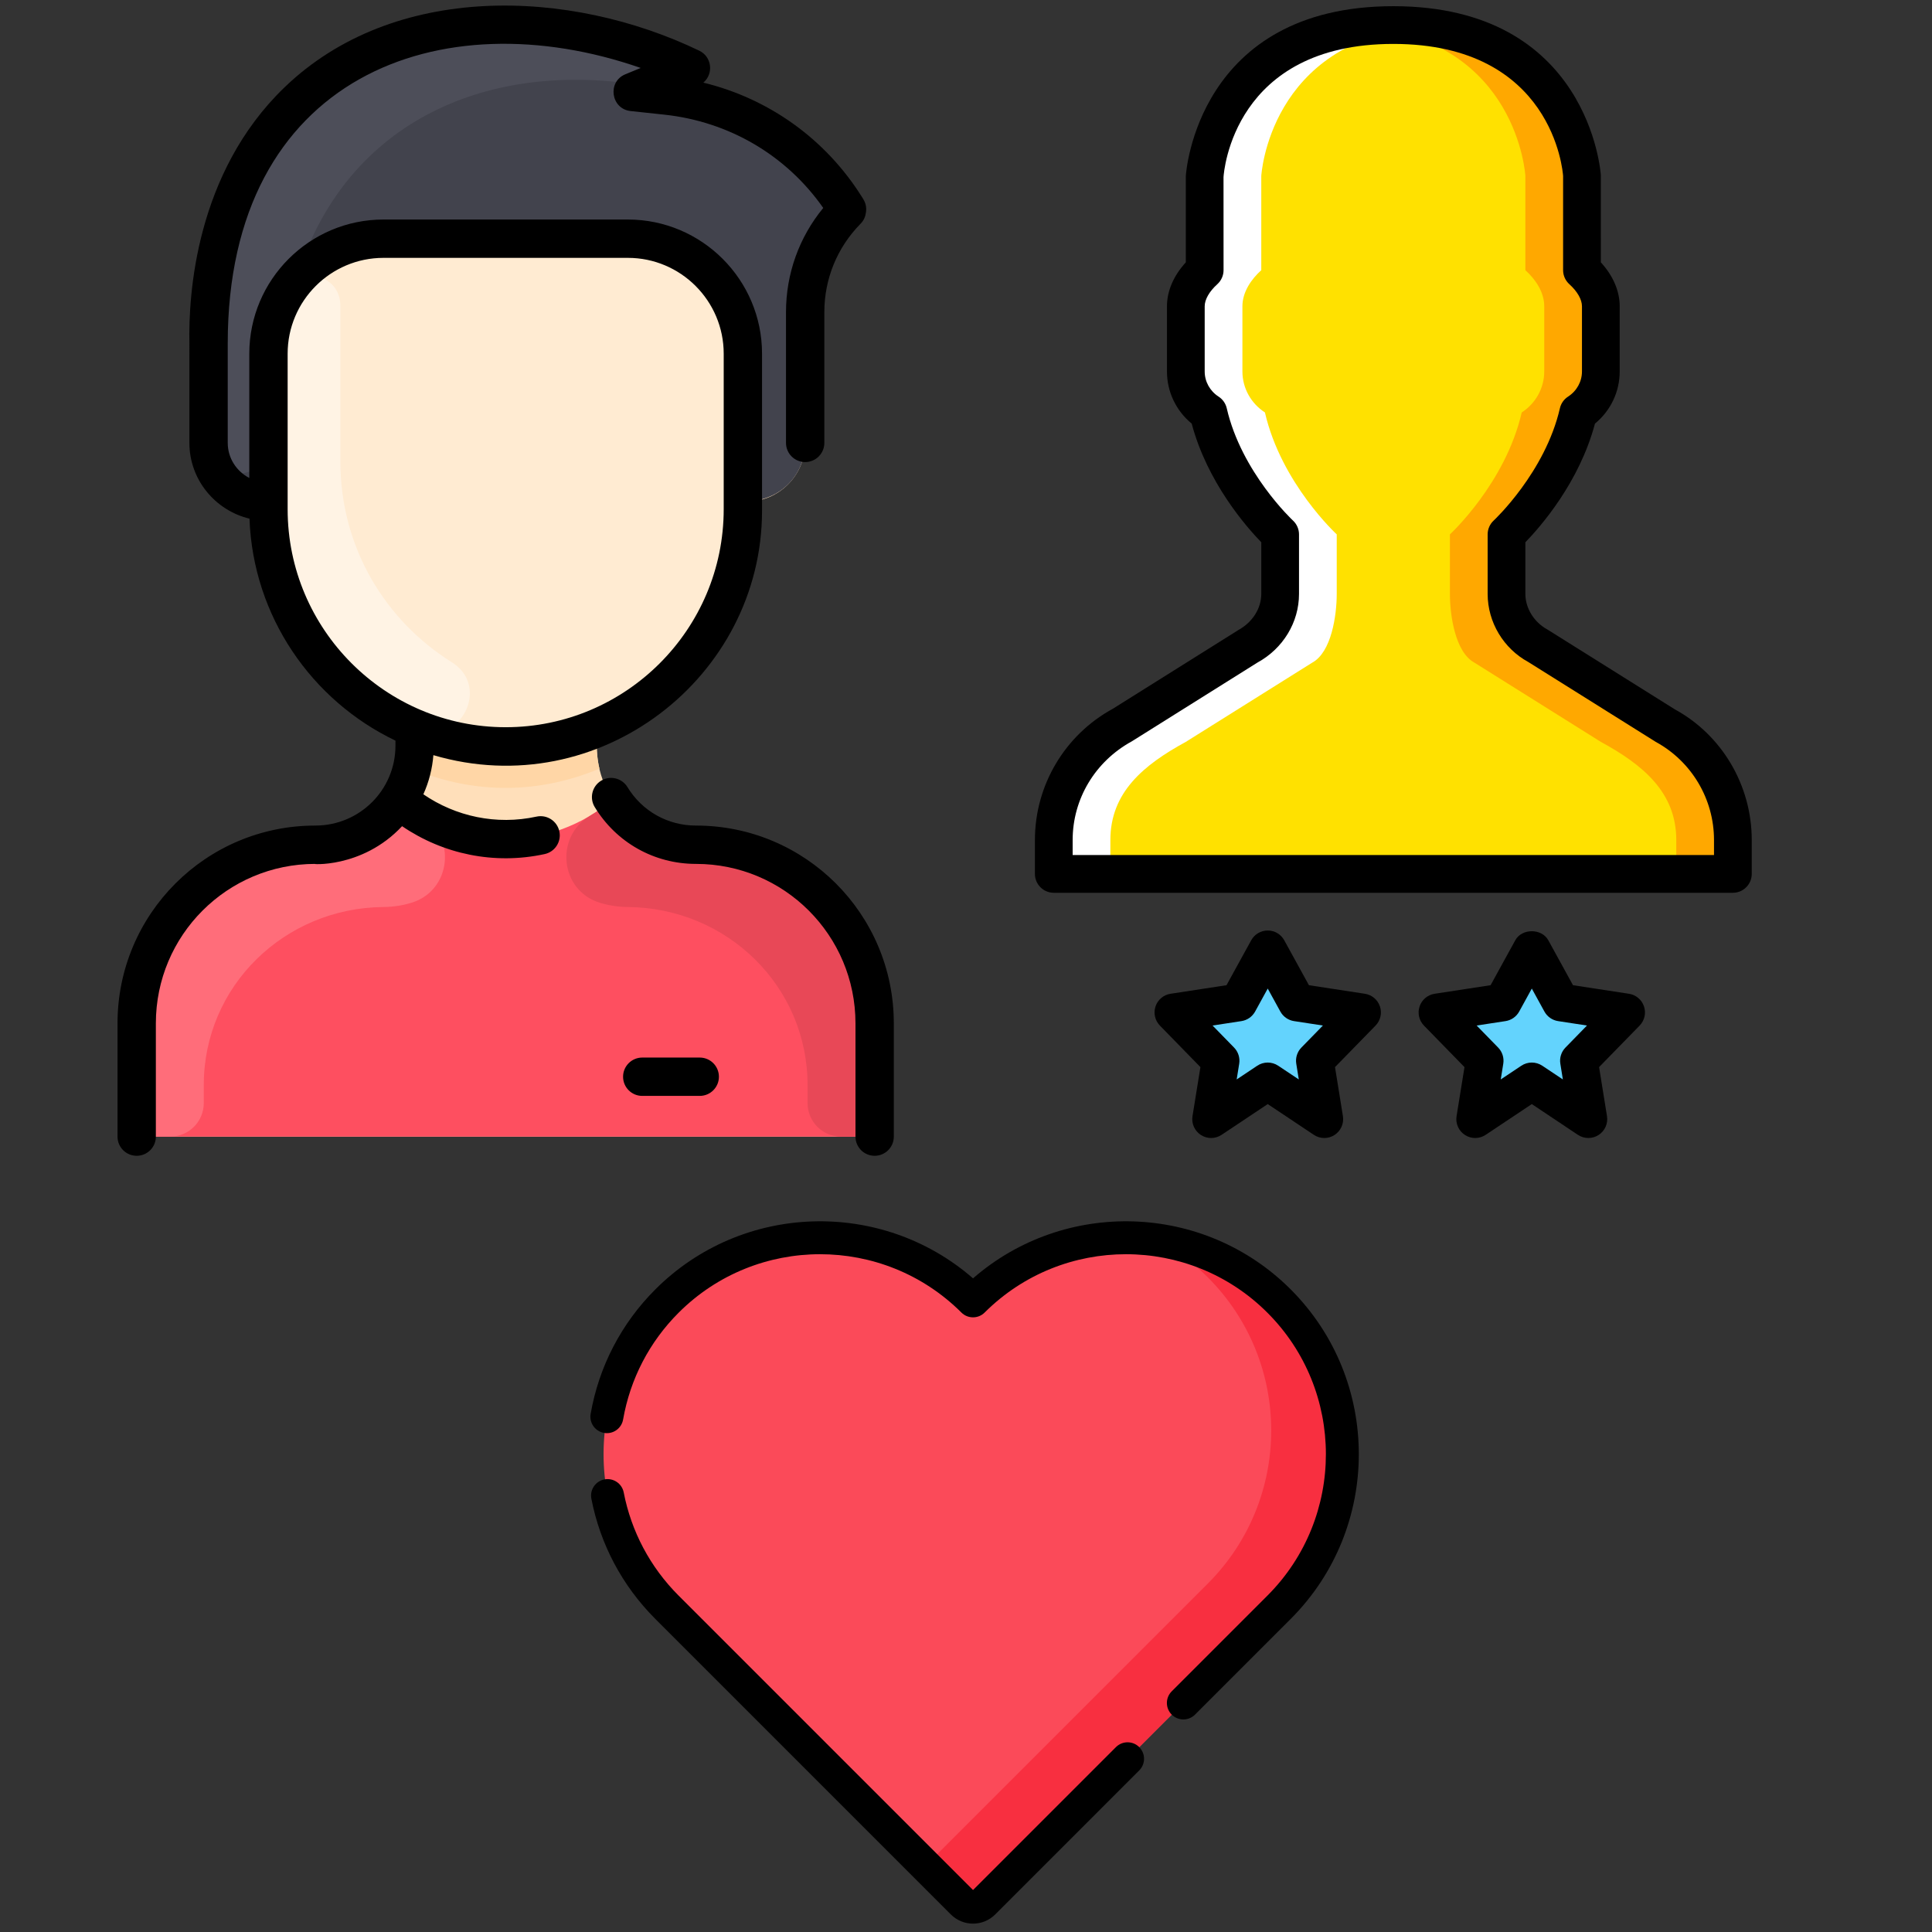 <?xml version="1.0" encoding="UTF-8" standalone="no"?>
<svg
   xmlns:dc="http://purl.org/dc/elements/1.1/"
   xmlns:cc="http://creativecommons.org/ns#"
   xmlns:rdf="http://www.w3.org/1999/02/22-rdf-syntax-ns#"
   xmlns:svg="http://www.w3.org/2000/svg"
   xmlns="http://www.w3.org/2000/svg"
   xmlns:sodipodi="http://sodipodi.sourceforge.net/DTD/sodipodi-0.dtd"
   xmlns:inkscape="http://www.inkscape.org/namespaces/inkscape"
   sodipodi:docname="01.svg"
   inkscape:version="1.0 (4035a4fb49, 2020-05-01)"
   id="svg8"
   version="1.1"
   viewBox="0 0 135.467 135.467"
   height="512"
   width="512">
  <rect x="0" y="0" width="135.467" height="135.467" fill="#333333" stroke="none"/>
  <defs
     id="defs2" />
  <sodipodi:namedview
     inkscape:window-maximized="1"
     inkscape:window-y="-9"
     inkscape:window-x="-9"
     inkscape:window-height="1001"
     inkscape:window-width="1920"
     units="px"
     showgrid="false"
     inkscape:document-rotation="0"
     inkscape:current-layer="layer1"
     inkscape:document-units="mm"
     inkscape:cy="261.67127"
     inkscape:cx="247.85714"
     inkscape:zoom="0.98994949"
     inkscape:pageshadow="2"
     inkscape:pageopacity="0.0"
     borderopacity="1.0"
     bordercolor="#666666"
     pagecolor="#ffffff"
     id="base" />
  <g
     id="layer1"
     inkscape:groupmode="layer"
     inkscape:label="Layer 1">
    <g
       transform="matrix(0.168,0,0,0.168,-4.869,0.391)"
       id="g897">
      <path
         d="m 394.032,424.803 v 39.26 c 0,4.42 -3.58,8 -8,8 h -292 c -4.42,0 -8,-3.58 -8,-8 v -39.26 c 0,-41.19 33.39,-74.56 74.59,-74.57 14.56,-0.01 27.38,-7.5 34.76,-18.86 7.414,-11.394 6.65,-21.302 6.65,-29.31 l 0.15,-0.37 c -35.9,-14.86 -61.15,-50.23 -61.15,-91.5 v -3.13 c -14.255,0 -25,-11.265 -25,-24.54 v -41.56 c -0.32,-14.47 0.34,-65.5 37.2,-101.03 42.86,-41.31 110.78,-37.93 159.98,-15.83 1.6,0.72 1.55,3.01 -0.07,3.68 l -12.83,5.28 c -1.92,0.79 -1.51,3.62 0.55,3.84 l 6.23,0.67 c 29.83,3.19 57.54,19.39 74.72,46.35 0.46,0.73 0.33,1.84 -0.26,2.47 -10.6,11.21 -16.52,26.09 -16.52,41.56 v 54.57 c 0,13.55 -10.99,24.54 -24.54,24.54 h -1.46 v 3.13 c 0,41.27 -25.25,76.64 -61.15,91.5 l 0.15,0.37 c 0,7.777 -0.827,17.82 6.65,29.31 7.38,11.36 20.2,18.85 34.76,18.86 41.2,0.01 74.59,33.38 74.59,74.57 z"
         fill="#ffdfba"
         id="path860" />
      <path
         d="m 394.032,424.803 v 39.26 c 0,4.418 -3.582,8 -8,8 h -292 c -4.418,0 -8,-3.582 -8,-8 v -39.26 c 0,-41.19 33.395,-74.555 74.585,-74.57 14.564,-0.005 27.387,-7.504 34.765,-18.86 25.754,22.002 63.531,22.015 89.3,0 7.377,11.356 20.201,18.855 34.765,18.86 41.19,0.015 74.585,33.38 74.585,74.57 z"
         fill="#fe4f60"
         id="path862" />
      <path
         d="m 381.807,83.928 c 0.464,0.729 0.334,1.833 -0.259,2.461 -10.597,11.218 -16.517,26.093 -16.517,41.564 v 54.57 c 0,12.388 -9.333,24.54 -26,24.54 v -61.77 c 0,-26.51 -21.49,-48 -48,-48 h -102 c -26.51,0 -48,21.49 -48,48 v 61.77 c -14.255,0 -25,-11.265 -25,-24.54 v -41.56 c -0.32,-14.47 0.34,-65.5 37.2,-101.03 42.858,-41.311 110.784,-37.929 159.977,-15.827 1.601,0.719 1.558,3.01 -0.065,3.678 l -12.831,5.282 c -1.918,0.79 -1.514,3.617 0.548,3.838 l 6.232,0.669 c 29.834,3.187 57.537,19.387 74.715,46.355 z"
         fill="#42434d"
         id="path864" />
      <path
         d="m 339.032,210.193 c 0,54.696 -44.348,99 -99,99 -51.492,0 -99,-40.031 -99,-102.13 v -61.77 c 0,-26.51 21.49,-48 48,-48 h 102 c 26.51,0 48,21.49 48,48 z"
         fill="#ffebd2"
         id="path866" />
      <path
         d="m 217.616,274.121 c 16.277,10.183 3.442,35.156 -14.376,28.004 -36.634,-14.704 -62.208,-50.404 -62.208,-91.932 v -64.9 c 0,-10.084 3.11,-19.442 8.423,-27.168 6.514,-9.473 21.577,-5.288 21.577,7.168 v 64.9 c 0,36.51 19.192,66.79 46.584,83.928 z"
         fill="#fff3e4"
         id="path868" />
      <path
         d="m 279.162,318.483 c -24.637,10.313 -51.712,11.113 -78.26,0 1.356,-5.626 1.13,-9.27 1.13,-16.42 l 0.15,-0.37 c 24.082,9.996 51.571,10.016 75.7,0 l 0.15,0.37 c 0,7.153 -0.226,10.796 1.13,16.42 z"
         fill="#ffd6a6"
         id="path870" />
      <path
         d="m 200.913,374.39 c -3.698,1.163 -7.664,1.804 -11.916,1.841 -41.296,0.364 -74.966,33.017 -74.966,74.315 v 7.517 c 0,7.732 -6.268,14 -14,14 h -6 c -4.418,0 -8,-3.582 -8,-8 v -39.26 c 0,-41.191 33.395,-74.555 74.585,-74.57 14.564,-0.005 27.387,-7.504 34.765,-18.86 2.974,2.54 6.158,4.823 9.512,6.822 14.753,8.791 12.402,31.044 -3.98,36.195 z"
         fill="#ff6d7a"
         id="path872" />
      <path
         d="m 279.15,374.39 c 3.698,1.163 7.664,1.804 11.916,1.841 41.296,0.364 74.966,33.017 74.966,74.315 v 7.517 c 0,7.732 6.268,14 14,14 h 6 c 4.418,0 8,-3.582 8,-8 v -39.26 c 0,-41.191 -33.395,-74.555 -74.585,-74.57 -14.564,-0.005 -27.387,-7.504 -34.765,-18.86 -2.974,2.54 -6.158,4.823 -9.512,6.822 -14.753,8.791 -12.402,31.044 3.98,36.195 z"
         fill="#e84857"
         id="path874" />
      <path
         d="m 313.142,27.783 c -11.758,4.839 -13.434,5.906 -17.508,5.274 C 229.96,22.877 172.34,50.05 152.772,113.843 v 0.01 c -7.32,8.42 -11.74,19.42 -11.74,31.44 v 37.523 c 0,16.188 -25,17.315 -25,-0.293 v -41.56 c -0.32,-14.47 0.34,-65.5 37.2,-101.03 42.86,-41.31 110.78,-37.93 159.98,-15.83 1.6,0.72 1.55,3.01 -0.07,3.68 z"
         fill="#4d4e59"
         id="path876" />
      <path
         d="m 402.032,424.806 v 47.257 c 0,4.418 -3.582,8 -8,8 -4.418,0 -8,-3.582 -8,-8 v -47.257 c 0,-36.795 -29.775,-66.572 -66.573,-66.571 -17.411,0 -33.208,-8.87 -42.259,-23.728 -2.298,-3.773 -1.103,-8.696 2.671,-10.994 3.773,-2.299 8.695,-1.103 10.994,2.671 6.122,10.051 16.811,16.051 28.594,16.051 45.637,-0.002 82.573,36.93 82.573,82.571 z M 262.426,344.613 c 0.941,4.317 -1.796,8.579 -6.113,9.52 -21.054,4.587 -42.467,-0.005 -59.516,-11.642 -16.878,18.087 -39.176,15.744 -36.191,15.744 -36.795,-0.001 -66.573,29.773 -66.573,66.571 v 47.257 c 0,4.418 -3.582,8 -8,8 -4.418,0 -8,-3.582 -8,-8 v -47.257 c 0,-45.636 36.929,-82.571 82.571,-82.571 18.462,0 33.429,-14.875 33.429,-33.342 v -2.107 c -34.919,-16.697 -59.429,-51.784 -60.923,-92.643 -14.37,-3.455 -25.077,-16.317 -25.077,-31.62 V 141.05 c -0.437,-20.3 2.577,-71.143 39.648,-106.877 45.775,-44.126 119.183,-41.323 173.161,-15.338 5.261,2.535 6.06,9.643 1.691,13.324 27.345,6.67 50.925,23.48 66.074,47.538 0.782,1.239 2.214,3.184 1.84,6.287 -0.232,1.931 -0.807,3.565 -2.295,5.075 -9.75,9.888 -15.119,22.991 -15.119,36.896 v 54.57 c 0,4.418 -3.582,8 -8,8 -4.418,0 -8,-3.582 -8,-8 v -54.57 c 0,-16.037 5.479,-31.259 15.542,-43.487 C 357.237,62.532 333.307,48.424 306.243,45.526 L 292.182,44.02 c -8.222,-0.88 -9.835,-12.207 -2.194,-15.352 l 6.395,-2.633 C 213.097,-3 124.032,29.261 124.032,140.963 v 41.56 c 0,6.348 3.656,11.865 9,14.636 v -51.863 c 0,-30.878 25.122,-56 56,-56 h 102 c 30.878,0 56,25.12 56,55.997 v 65.503 c 0,69.574 -67.988,122.42 -137.17,102.053 -0.45,5.708 -1.871,11.216 -4.186,16.336 13.458,9.242 30.453,12.97 47.23,9.314 4.317,-0.94 8.579,1.797 9.52,6.114 z m -22.394,-43.425 c 50.178,0 91,-40.822 91,-91 v -64.895 c 0,-22.054 -17.944,-39.997 -40,-39.997 h -102 c -22.056,0 -40,17.944 -40,40 v 64.892 c 0,50.178 40.822,91 91,91 z m 81,137.875 h -24 c -4.418,0 -8,3.582 -8,8 0,4.418 3.582,8 8,8 h 24 c 4.418,0 8,-3.582 8,-8 0,-4.418 -3.582,-8 -8,-8 z"
         id="path878" />
    </g>
    <g
       transform="matrix(0.155,0,0,0.155,58.017,0.434)"
       id="g985">
      <g
         id="g1005">
        <g
           id="g993">
          <path
             style="fill:#ffe100"
             d="m 409.598,392.533 v -15.334 c 0,-21.632 -11.819,-41.532 -30.805,-51.891 l -57.216,-35.866 c -8.627,-4.702 -14.379,-13.747 -14.379,-23.569 v -26.94 c 0,0 25.114,-23.074 32.478,-55.151 6.101,-3.942 10.189,-10.778 10.189,-18.543 v -29.483 c 0,-6.485 -4.045,-12.279 -8.533,-16.333 V 76.8 c 0,0 -3.738,-68.267 -85.333,-68.267 -81.595,0 -85.335,68.267 -85.335,68.267 v 42.624 c -4.489,4.053 -8.533,9.847 -8.533,16.333 v 29.483 c 0,7.765 4.087,14.601 10.189,18.543 7.364,32.077 32.478,55.151 32.478,55.151 v 26.94 c 0,9.822 -5.751,18.867 -14.379,23.569 l -57.216,35.866 c -18.987,10.359 -30.805,30.259 -30.805,51.891 v 15.334 h 307.2 z"
             id="path896" />
          <path
             style="fill:#ffa800"
             d="M 378.792,325.306 321.576,289.44 c -8.627,-4.702 -14.379,-13.747 -14.379,-23.569 v -26.94 c 0,0 25.114,-23.074 32.478,-55.151 6.101,-3.942 10.189,-10.778 10.189,-18.543 v -29.483 c 0,-6.485 -4.045,-12.279 -8.533,-16.333 V 76.798 c 0,0 -3.729,-68.267 -85.333,-68.267 -4.531,0 -8.738,0.282 -12.8,0.683 69.12,6.767 72.533,67.584 72.533,67.584 v 42.624 c 4.489,4.053 8.533,9.847 8.533,16.333 v 29.483 c 0,7.765 -4.087,14.601 -10.189,18.543 -7.364,32.077 -32.478,55.151 -32.478,55.151 v 26.94 c 0,9.822 2.432,26.359 11.051,31.07 l 57.216,35.857 c 18.987,10.359 34.133,22.767 34.133,44.399 v 15.334 h 25.6 v -15.334 c 0.001,-21.633 -11.818,-41.532 -30.805,-51.892"
             id="path898" />
          <path
             style="fill:#ffffff"
             d="m 133.203,325.306 57.216,-35.866 c 8.627,-4.702 14.379,-13.747 14.379,-23.569 v -26.94 c 0,0 -25.114,-23.074 -32.478,-55.151 -6.101,-3.942 -10.189,-10.778 -10.189,-18.543 v -29.483 c 0,-6.485 4.045,-12.279 8.533,-16.333 V 76.798 c 0,0 3.729,-68.267 85.333,-68.267 4.531,0 8.738,0.282 12.8,0.683 -69.12,6.767 -72.533,67.584 -72.533,67.584 v 42.624 c -4.489,4.053 -8.533,9.847 -8.533,16.333 v 29.483 c 0,7.765 4.087,14.601 10.189,18.543 7.364,32.077 32.478,55.151 32.478,55.151 v 26.94 c 0,9.822 -2.432,26.359 -11.051,31.07 l -57.216,35.857 c -18.987,10.359 -34.133,22.767 -34.133,44.399 v 15.334 h -25.6 v -15.334 c -10e-4,-21.633 11.818,-41.532 30.805,-51.892"
             id="path900" />
          <path
             id="path910"
             d="m 110.931,384 h 290.133 v -6.801 c 0,-18.517 -10.103,-35.533 -26.359,-44.399 l -57.66,-36.13 c -11.17,-6.067 -18.381,-17.971 -18.381,-30.797 v -26.94 c 0,-2.381 1.007,-4.659 2.748,-6.272 0.239,-0.213 23.287,-21.803 29.943,-50.79 0.495,-2.159 1.818,-4.053 3.695,-5.257 3.934,-2.543 6.281,-6.793 6.281,-11.375 v -29.483 c 0,-3.072 -2.082,-6.716 -5.717,-10.001 -1.792,-1.621 -2.816,-3.925 -2.816,-6.332 V 76.8 c -0.137,-1.963 -4.582,-59.733 -76.8,-59.733 -72.218,0 -76.663,57.771 -76.817,60.237 l 0.017,42.121 c 0,2.406 -1.024,4.71 -2.816,6.332 -3.635,3.285 -5.717,6.929 -5.717,10.001 v 29.483 c 0,4.582 2.347,8.832 6.281,11.375 1.877,1.203 3.2,3.098 3.695,5.257 6.656,28.988 29.705,50.577 29.943,50.79 1.741,1.613 2.748,3.891 2.748,6.272 v 26.94 c 0,12.826 -7.211,24.73 -18.825,31.061 l -56.772,35.601 c -16.7,9.131 -26.803,26.146 -26.803,44.663 v 6.8 z m 298.667,17.067 h -307.2 c -4.71,0 -8.533,-3.823 -8.533,-8.533 V 377.2 c 0,-24.764 13.508,-47.522 35.251,-59.383 l 56.772,-35.601 c 6.477,-3.558 10.377,-9.865 10.377,-16.341 V 242.5 c -6.852,-7.057 -24.422,-27.11 -31.479,-53.675 -7.066,-5.803 -11.187,-14.387 -11.187,-23.586 v -29.483 c 0,-6.912 3.004,-13.858 8.533,-19.883 V 76.8 C 162.183,75.571 167.346,0 255.999,0 c 88.653,0 93.815,75.571 93.858,76.331 l 0.009,39.543 c 5.53,6.025 8.533,12.971 8.533,19.883 v 29.483 c 0,9.199 -4.122,17.783 -11.187,23.586 -7.057,26.564 -24.627,46.618 -31.479,53.675 v 23.373 c 0,6.477 3.9,12.783 9.933,16.077 l 57.66,36.13 c 21.299,11.597 34.807,34.355 34.807,59.119 v 15.334 c -0.002,4.71 -3.825,8.533 -8.535,8.533 z" />
        </g>
        <g
           id="g982"
           transform="translate(62.642)">
          <polygon
             id="polygon902"
             points="149.722,450.679 179.204,455.185 157.871,477.056 162.129,503.467 136.538,486.4 110.929,503.467 115.204,477.056 93.871,455.185 123.354,450.679 136.538,426.667 "
             style="fill:#63d3fd" />
          <polygon
             id="polygon904"
             points="269.181,450.679 298.664,455.185 277.331,477.056 281.589,503.467 255.997,486.4 230.389,503.467 234.664,477.056 213.331,455.185 242.813,450.679 255.997,426.667 "
             style="fill:#63d3fd" />
          <path
             id="path912"
             d="m 136.539,477.867 c 1.647,0 3.302,0.478 4.736,1.434 l 9.318,6.212 -1.143,-7.108 c -0.435,-2.671 0.427,-5.376 2.313,-7.313 l 9.737,-9.975 -13.065,-1.997 c -2.628,-0.401 -4.915,-2.005 -6.195,-4.335 l -5.7,-10.385 -5.709,10.394 c -1.28,2.321 -3.567,3.925 -6.195,4.326 l -13.056,1.997 9.737,9.975 c 1.886,1.937 2.748,4.651 2.313,7.322 l -1.143,7.1 9.318,-6.212 c 1.432,-0.957 3.087,-1.435 4.734,-1.435 M 162.131,512 c -1.647,0 -3.302,-0.478 -4.736,-1.434 l -20.855,-13.909 -20.873,13.909 c -2.825,1.886 -6.494,1.92 -9.353,0.077 -2.85,-1.835 -4.352,-5.188 -3.806,-8.542 l 3.584,-22.17 -18.33,-18.782 c -2.236,-2.295 -2.995,-5.641 -1.98,-8.67 1.015,-3.038 3.644,-5.248 6.801,-5.726 l 25.31,-3.874 11.17,-20.318 c 1.493,-2.731 4.361,-4.429 7.475,-4.429 3.115,0 5.982,1.698 7.475,4.429 l 11.162,20.318 25.318,3.874 c 3.157,0.478 5.786,2.688 6.801,5.726 1.015,3.029 0.256,6.374 -1.98,8.67 l -18.338,18.782 3.575,22.178 c 0.538,3.345 -0.956,6.699 -3.806,8.533 -1.406,0.906 -3.01,1.358 -4.614,1.358" />
          <path
             id="path914"
             d="m 255.997,477.867 c 1.647,0 3.302,0.478 4.736,1.434 l 9.318,6.212 -1.143,-7.108 c -0.435,-2.671 0.427,-5.376 2.313,-7.313 l 9.737,-9.975 -13.065,-1.997 c -2.628,-0.401 -4.915,-2.005 -6.195,-4.335 l -5.7,-10.385 -5.7,10.385 c -1.28,2.33 -3.567,3.934 -6.195,4.335 l -13.065,1.997 9.737,9.975 c 1.886,1.937 2.748,4.651 2.313,7.322 l -1.143,7.1 9.318,-6.212 c 1.432,-0.957 3.088,-1.435 4.734,-1.435 M 281.589,512 c -1.647,0 -3.302,-0.478 -4.736,-1.434 l -20.855,-13.909 -20.873,13.909 c -2.825,1.886 -6.494,1.92 -9.353,0.077 -2.85,-1.835 -4.352,-5.188 -3.806,-8.542 l 3.584,-22.17 -18.33,-18.782 c -2.236,-2.295 -2.995,-5.641 -1.98,-8.67 1.015,-3.038 3.644,-5.248 6.801,-5.726 l 25.318,-3.874 11.162,-20.318 c 2.987,-5.47 11.964,-5.47 14.95,0 l 11.162,20.318 25.318,3.874 c 3.157,0.478 5.786,2.688 6.801,5.726 1.015,3.029 0.256,6.374 -1.98,8.67 l -18.338,18.782 3.575,22.178 c 0.538,3.345 -0.956,6.699 -3.806,8.533 -1.406,0.906 -3.01,1.358 -4.614,1.358" />
        </g>
      </g>
      <g
         id="g922">
</g>
      <g
         id="g924">
</g>
      <g
         id="g926">
</g>
      <g
         id="g928">
</g>
      <g
         id="g930">
</g>
      <g
         id="g932">
</g>
      <g
         id="g934">
</g>
      <g
         id="g936">
</g>
      <g
         id="g938">
</g>
      <g
         id="g940">
</g>
      <g
         id="g942">
</g>
      <g
         id="g944">
</g>
      <g
         id="g946">
</g>
      <g
         id="g948">
</g>
      <g
         id="g950">
</g>
    </g>
    <g
       transform="matrix(0.154,0,0,0.154,28.914,56.033)"
       id="g994">
      <g
         id="g898">
        <g
           id="g896">
          <g
             id="g888">
            <g
               id="g886">
              <path
                 id="path884"
                 fill="#fb4a59"
                 d="m 394.702,367.871 c 38.413,-38.51 38.386,-100.867 -0.087,-139.34 -38.474,-38.474 -100.832,-38.5 -139.342,-0.085 -38.51,-38.416 -100.868,-38.389 -139.342,0.085 -38.473,38.473 -38.5,100.83 -0.087,139.34 l 134.642,134.646 c 2.644,2.644 6.93,2.644 9.573,0 z" />
            </g>
          </g>
          <g
             id="g894">
            <g
               id="g892">
              <path
                 id="path890"
                 fill="#f82f40"
                 d="m 394.705,367.868 -134.642,134.65 c -2.643,2.643 -6.935,2.643 -9.579,0 l -16.83,-16.838 128.61,-128.61 c 38.412,-38.51 38.382,-100.868 -0.09,-139.341 -6.905,-6.905 -14.586,-12.576 -22.757,-17.003 20.204,2.99 39.655,12.259 55.197,27.802 38.473,38.479 38.503,100.83 0.091,139.34 z" />
            </g>
          </g>
        </g>
      </g>
      <path
         id="path912-0"
         d="M 320.34,431.628 255.274,496.697 121.154,362.574 C 108.3,349.689 99.682,333.471 96.231,315.675 c -0.789,-4.066 -4.722,-6.724 -8.791,-5.935 -4.066,0.789 -6.724,4.725 -5.936,8.791 4.022,20.737 14.061,39.63 29.036,54.643 l 134.643,134.647 c 2.782,2.781 6.436,4.171 10.09,4.171 3.653,0 7.309,-1.391 10.091,-4.172 l 65.583,-65.585 c 2.929,-2.929 2.929,-7.678 -10e-4,-10.606 -2.929,-2.931 -7.678,-2.929 -10.606,-0.001 z" />
      <path
         id="path914-4"
         d="m 399.919,223.228 c -39.596,-39.595 -103.022,-41.281 -144.645,-5.03 -41.623,-36.25 -105.052,-34.563 -144.646,5.03 -15.496,15.497 -25.681,35.088 -29.453,56.656 -0.714,4.08 2.016,7.966 6.096,8.68 4.088,0.716 7.967,-2.016 8.68,-6.096 3.238,-18.513 11.981,-35.33 25.285,-48.634 35.472,-35.473 93.225,-35.508 128.741,-0.078 2.928,2.92 7.666,2.92 10.594,0 35.516,-35.431 93.269,-35.395 128.741,0.078 35.472,35.471 35.508,93.224 0.087,128.733 l -43.655,43.657 c -2.929,2.929 -2.929,7.678 10e-4,10.606 1.464,1.465 3.384,2.197 5.303,2.197 1.919,0 3.839,-0.732 5.304,-2.197 l 43.661,-43.663 c 41.26,-41.365 41.219,-108.627 -0.094,-149.939 z" />
    </g>
  </g>
</svg>
